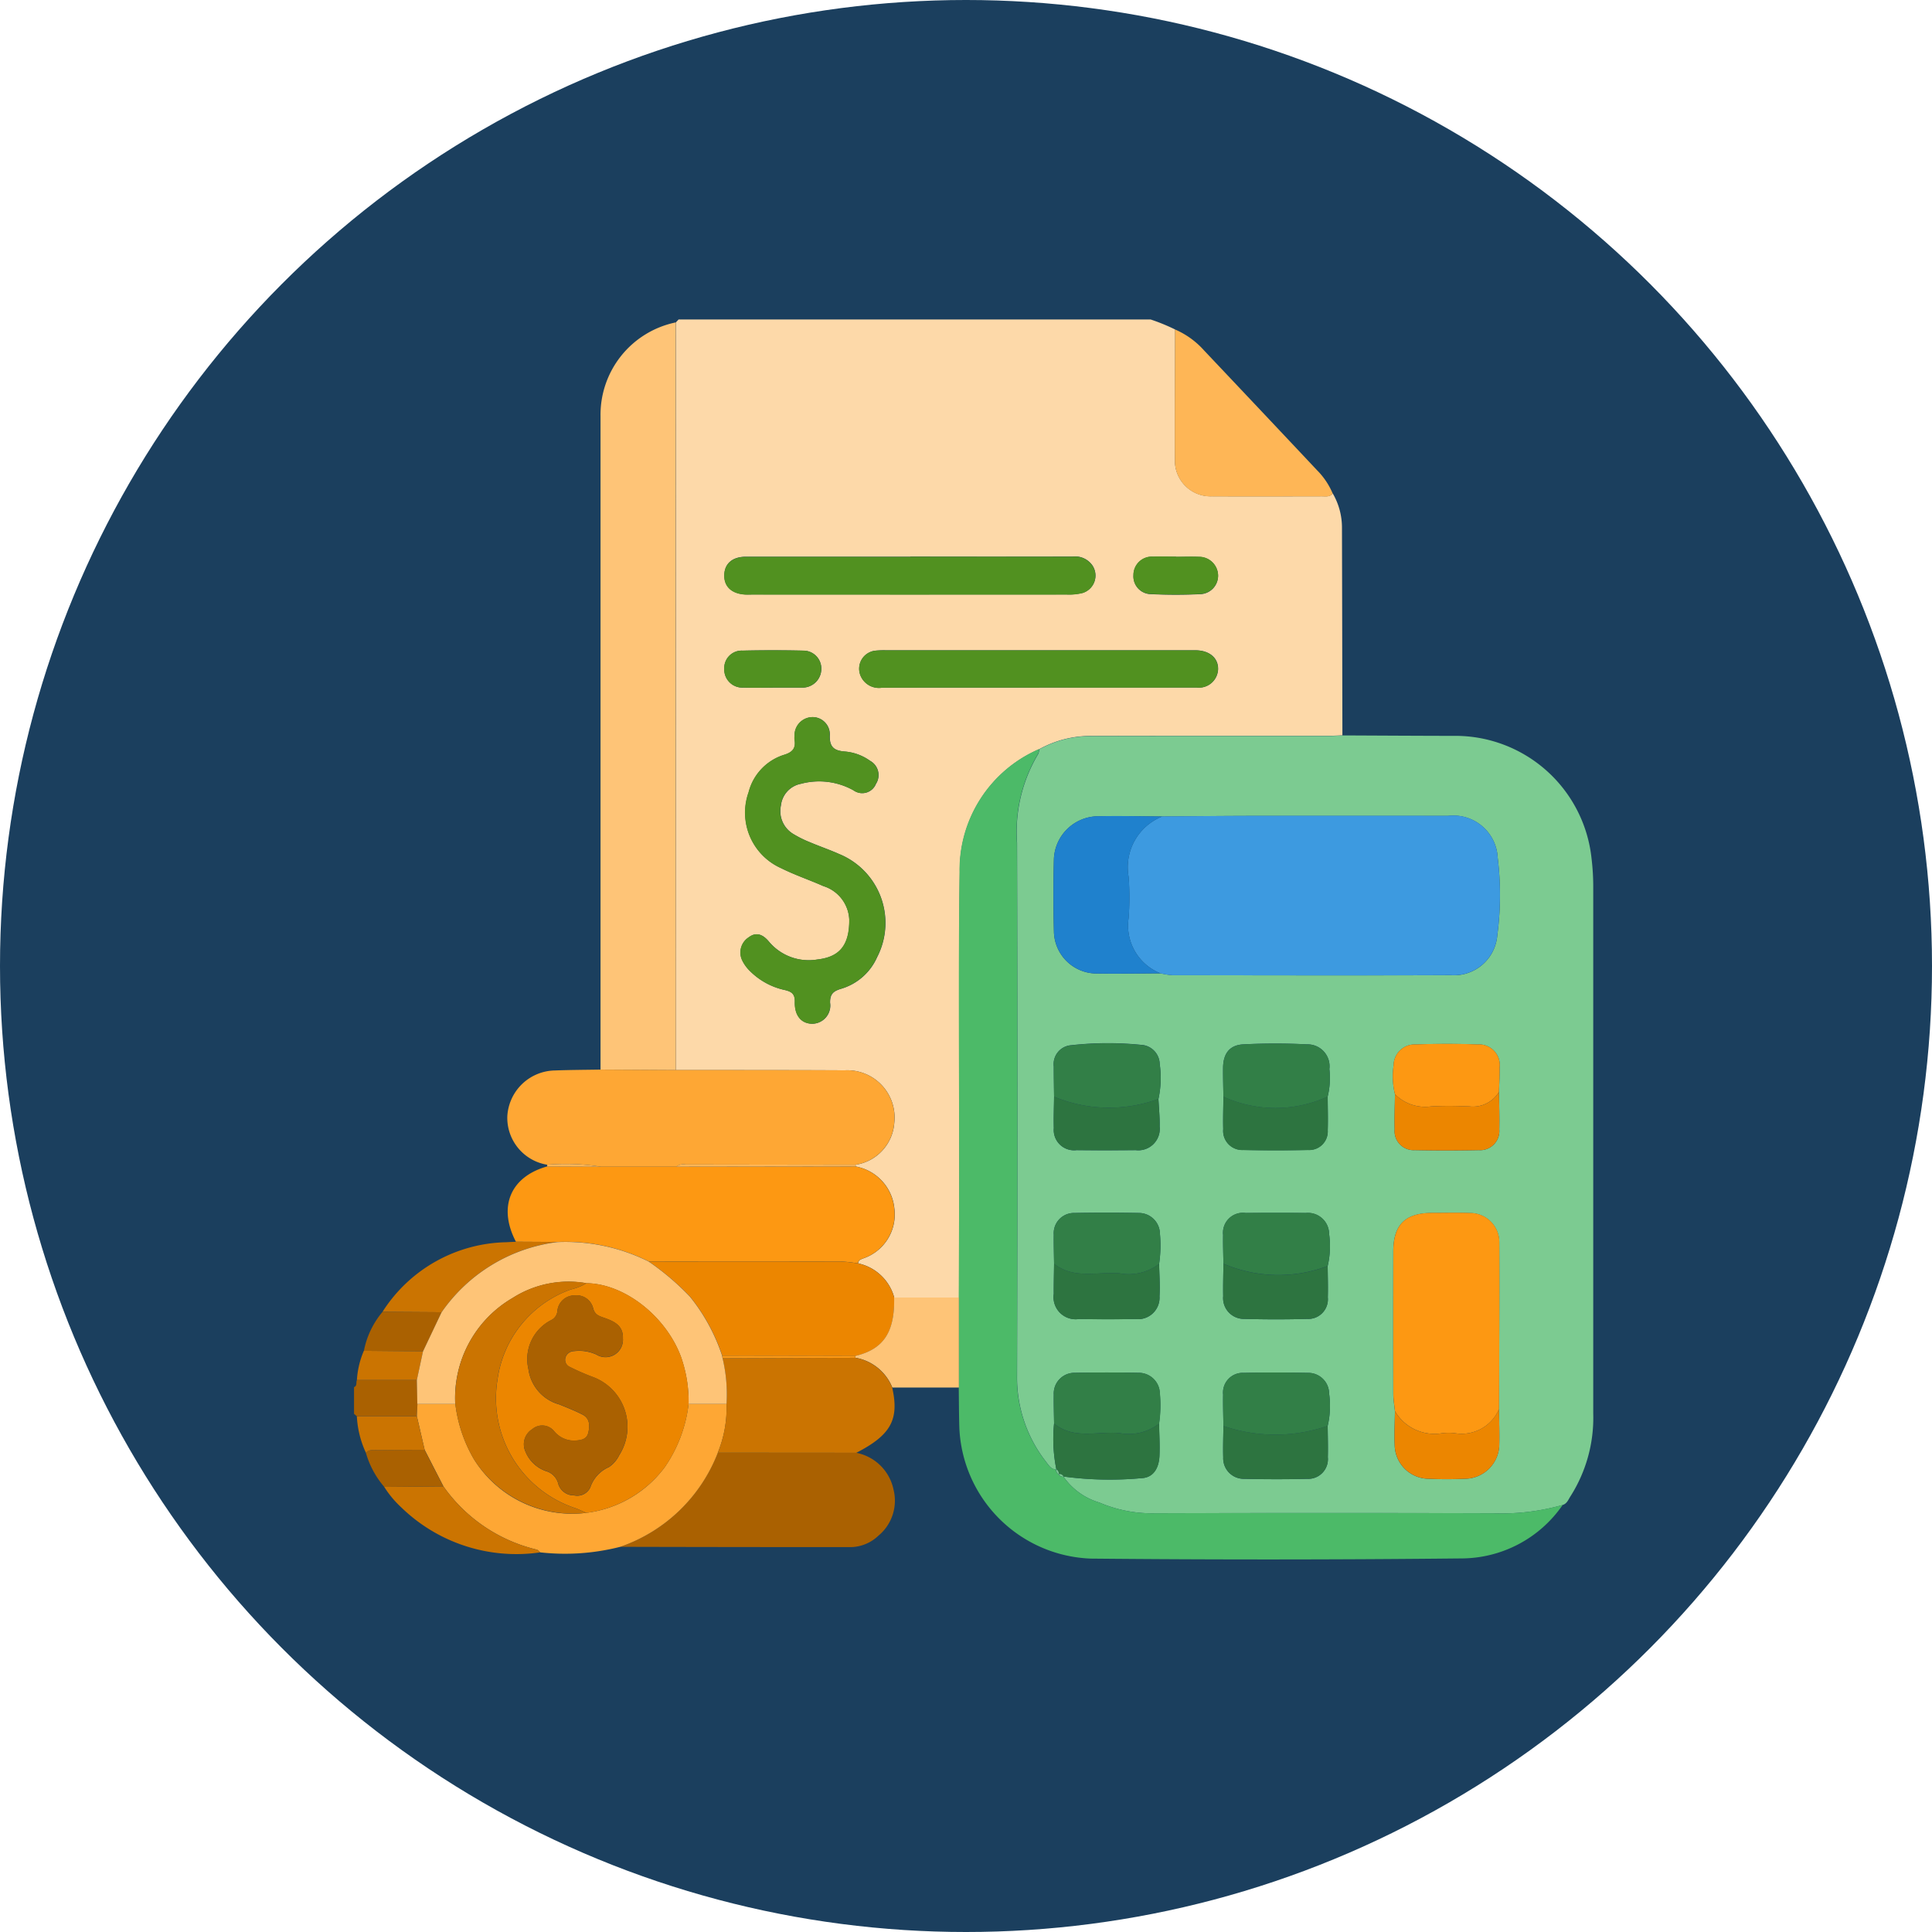 <svg xmlns="http://www.w3.org/2000/svg" width="126" height="126" viewBox="0 0 126 126">
  <g id="Grupo_1071226" data-name="Grupo 1071226" transform="translate(5250 11096)">
    <circle id="Elipse_4309" data-name="Elipse 4309" cx="63" cy="63" r="63" transform="translate(-5250 -11096)" fill="#1b3f5e"/>
    <g id="Grupo_1070896" data-name="Grupo 1070896" transform="translate(-236.076 5.707)">
      <g id="Grupo_254615" data-name="Grupo 254615" transform="translate(-4990.835 -11080.873)">
        <path id="Trazado_272572" data-name="Trazado 272572" d="M825.4,34.084h30.79a12.784,12.784,0,0,1,1.6.654c-.005,2.833-.025,5.667-.012,8.5a2.32,2.32,0,0,0,2.4,2.377c2.388.011,4.776.005,7.164,0,.254,0,.533.061.73-.183a4.44,4.44,0,0,1,.6,2.242q.017,6.768.028,13.536c-.341.01-.682.029-1.023.029-5.1,0-10.191-.007-15.287.008a6.9,6.9,0,0,0-3.461.862,8.577,8.577,0,0,0-5.183,8.008c-.082,6.517-.021,13.037-.025,19.555,0,2.733-.017,5.466-.025,8.2l-4.223,0a3.112,3.112,0,0,0-2.346-2.227c-.007-.2.133-.241.286-.311a3.026,3.026,0,0,0,2.071-3.252,3.09,3.09,0,0,0-2.526-2.757.355.355,0,0,1,0-.113,2.973,2.973,0,0,0,2.517-2.72,3.082,3.082,0,0,0-3.219-3.437c-3.67-.02-7.34-.014-11.011-.019q0-3.078,0-6.155-.005-21.3-.01-42.609l.173-.186m11.136,39.1c.021,1.725-.64,2.476-2.072,2.64a3.388,3.388,0,0,1-3.179-1.177c-.352-.416-.788-.658-1.3-.273a1.178,1.178,0,0,0-.418,1.535,2.487,2.487,0,0,0,.513.69,4.569,4.569,0,0,0,2.259,1.218c.444.107.658.261.645.775-.023.894.422,1.405,1.112,1.423a1.188,1.188,0,0,0,1.187-1.369c-.01-.566.207-.757.713-.91a3.718,3.718,0,0,0,2.356-2.069,4.855,4.855,0,0,0-2.469-6.717c-.622-.279-1.271-.5-1.9-.766a7.257,7.257,0,0,1-1.124-.56,1.735,1.735,0,0,1-.782-1.845,1.615,1.615,0,0,1,1.3-1.412,4.6,4.6,0,0,1,3.433.424.963.963,0,0,0,1.462-.417,1.058,1.058,0,0,0-.384-1.509,3.25,3.25,0,0,0-1.608-.6c-.74-.053-1.052-.291-1.015-1.094a1.124,1.124,0,0,0-1.154-1.154,1.185,1.185,0,0,0-1.142,1.252,1.1,1.1,0,0,0,0,.236c.086.523-.111.786-.642.959a3.453,3.453,0,0,0-2.354,2.452A3.961,3.961,0,0,0,832.1,69.87c.89.445,1.842.763,2.753,1.169a2.4,2.4,0,0,1,1.686,2.146m3.983-23.628h-2.131c-2.868,0-5.735,0-8.6,0-.864,0-1.371.441-1.4,1.162-.033.766.468,1.246,1.359,1.3.157.01.315,0,.473,0q10.259,0,20.519,0a3.621,3.621,0,0,0,1.014-.1,1.186,1.186,0,0,0,.643-1.793,1.377,1.377,0,0,0-1.3-.579q-5.287.013-10.575,0m8.409,8.54q5.13,0,10.261,0a1.25,1.25,0,0,0,1.4-1.175c.028-.725-.532-1.223-1.405-1.251-.132,0-.263,0-.4,0H838.98a5.717,5.717,0,0,0-.709.02,1.183,1.183,0,0,0-1,1.619,1.3,1.3,0,0,0,1.4.8c3.421-.013,6.841-.006,10.261-.006m-17.4,0h1.815c.052,0,.105,0,.157,0a1.223,1.223,0,0,0,1.214-1.2,1.17,1.17,0,0,0-1.186-1.211q-1.971-.046-3.943,0a1.138,1.138,0,0,0-1.2,1.184,1.182,1.182,0,0,0,1.252,1.226c.63.023,1.262,0,1.893.006m26.32-8.539c-.5,0-1-.015-1.495,0a1.2,1.2,0,0,0-1.284,1.2A1.157,1.157,0,0,0,856.223,52c1.072.05,2.151.05,3.222,0a1.2,1.2,0,0,0,1.146-1.262,1.238,1.238,0,0,0-1.25-1.168c-.5-.023-1,0-1.494,0" transform="translate(-804.241 -34.084)" fill="#fdd9a9"/>
        <path id="Trazado_272573" data-name="Trazado 272573" d="M790.349,152.005l-.184-.16v-1.737c.228-.092.111-.322.192-.473h3.911q.016.779.032,1.558-.018.406-.037.81h-3.914" transform="translate(-790.165 -80.474)" fill="#aa6101"/>
        <path id="Trazado_272574" data-name="Trazado 272574" d="M883.617,79.409c2.419.01,4.837.026,7.256.029a8.936,8.936,0,0,1,9,8,15.42,15.42,0,0,1,.11,1.885q0,17.159,0,34.318a9.536,9.536,0,0,1-1.479,5.381c-.14.212-.225.484-.509.573a14.478,14.478,0,0,1-4.512.545q-11.048-.036-22.1,0a8.707,8.707,0,0,1-3.605-.7,4.375,4.375,0,0,1-2.352-1.7,22.637,22.637,0,0,0,5.087.108c.807-.029,1.141-.693,1.177-1.438.034-.7-.014-1.412-.025-2.118a8.213,8.213,0,0,0,.052-1.965,1.374,1.374,0,0,0-1.378-1.349q-2.087-.042-4.177,0A1.349,1.349,0,0,0,864.8,122.4c-.01.63.012,1.261.02,1.891a9.951,9.951,0,0,0,.151,2.993c-.34,0-.486-.258-.664-.49a8.9,8.9,0,0,1-1.9-5.619q.041-17.383,0-34.766a9.884,9.884,0,0,1,1.381-5.793.88.88,0,0,0,.065-.3,6.894,6.894,0,0,1,3.461-.862c5.1-.015,10.192-.006,15.288-.008.341,0,.682-.019,1.023-.029M871.671,113.87a8.238,8.238,0,0,0,.053-1.968,1.371,1.371,0,0,0-1.379-1.348c-1.394-.026-2.79-.028-4.184,0a1.319,1.319,0,0,0-1.361,1.416c-.009.631.012,1.262.02,1.894-.007.654-.025,1.308-.02,1.962a1.442,1.442,0,0,0,1.638,1.644c1.23.018,2.461.02,3.69,0a1.4,1.4,0,0,0,1.568-1.484c.043-.7-.013-1.41-.025-2.115m4.194-.007c-.007.706-.029,1.413-.016,2.119a1.356,1.356,0,0,0,1.386,1.48c1.36.035,2.722.038,4.081,0a1.282,1.282,0,0,0,1.356-1.406c.018-.68,0-1.36-.009-2.04a5.689,5.689,0,0,0,.093-2.1,1.379,1.379,0,0,0-1.515-1.36q-1.963-.019-3.925,0a1.3,1.3,0,0,0-1.473,1.432c-.013.627.013,1.256.021,1.883m0,10.579c-.007.681-.034,1.363-.013,2.043a1.341,1.341,0,0,0,1.383,1.4c1.362.031,2.725.035,4.086,0a1.283,1.283,0,0,0,1.353-1.41c.018-.68,0-1.362-.009-2.043a5.738,5.738,0,0,0,.093-2.113,1.356,1.356,0,0,0-1.383-1.345c-1.392-.028-2.786-.032-4.177,0a1.284,1.284,0,0,0-1.353,1.415c-.013.682.011,1.366.02,2.048m11.187-21.634c-.009.763-.042,1.526-.021,2.287a1.243,1.243,0,0,0,1.317,1.357q2.091.042,4.183,0a1.249,1.249,0,0,0,1.326-1.35c.02-.815-.011-1.63-.02-2.445.016-.526.053-1.051.041-1.576a1.346,1.346,0,0,0-1.434-1.52c-1.34-.05-2.684-.048-4.023,0a1.373,1.373,0,0,0-1.457,1.365,4.876,4.876,0,0,0,.088,1.879m-4.388.152a5.058,5.058,0,0,0,.112-1.791,1.432,1.432,0,0,0-1.454-1.614,41.151,41.151,0,0,0-4.157,0c-.9.046-1.312.6-1.323,1.526-.007.628.014,1.255.022,1.883-.006.706-.032,1.413-.013,2.118a1.245,1.245,0,0,0,1.3,1.36q2.119.042,4.238,0a1.21,1.21,0,0,0,1.278-1.29c.025-.731,0-1.464,0-2.2m-11.036.153a6.454,6.454,0,0,0,.08-2.273,1.279,1.279,0,0,0-1.22-1.246,21.7,21.7,0,0,0-4.559.025A1.235,1.235,0,0,0,864.8,101c0,.657.013,1.314.02,1.972-.007.681-.036,1.362-.016,2.042a1.323,1.323,0,0,0,1.483,1.443c1.283.014,2.567.011,3.85,0a1.4,1.4,0,0,0,1.569-1.539c.013-.6-.05-1.2-.08-1.8m22.21,20.225c.01-3.628.039-7.257.02-10.884a1.9,1.9,0,0,0-1.918-1.9c-.814-.029-1.63-.008-2.445-.008-1.778,0-2.549.76-2.553,2.534q-.008,4.615,0,9.23c0,.392.07.783.108,1.175-.008.733-.047,1.468-.016,2.2a2.238,2.238,0,0,0,2.221,2.2c.785.036,1.573.035,2.359,0a2.263,2.263,0,0,0,2.243-2.27c.019-.759-.013-1.519-.022-2.279M871.755,94.922a4.84,4.84,0,0,0,.776.124c6.052.008,12.1.024,18.157,0a2.839,2.839,0,0,0,3.04-2.619,19.824,19.824,0,0,0,.025-5.035,2.893,2.893,0,0,0-3.241-2.735q-6.237,0-12.473,0c-2.052,0-4.1.025-6.155.039-1.392-.008-2.784-.047-4.175-.014a2.909,2.909,0,0,0-2.9,2.765q-.061,2.363,0,4.728a2.791,2.791,0,0,0,2.771,2.762c1.392.023,2.784-.005,4.175-.011" transform="translate(-819.165 -52.281)" fill="#7ccb91"/>
        <path id="Trazado_272575" data-name="Trazado 272575" d="M861.3,80.912a.868.868,0,0,1-.065.3,9.885,9.885,0,0,0-1.381,5.793q.056,17.383,0,34.766a8.9,8.9,0,0,0,1.9,5.619c.178.231.324.487.664.489l-.014-.005a.355.355,0,0,0,.165.326l-.01-.01a.356.356,0,0,0,.326.164l-.006-.013a4.38,4.38,0,0,0,2.352,1.7,8.719,8.719,0,0,0,3.606.7q11.047-.036,22.1,0a14.485,14.485,0,0,0,4.512-.545,8.046,8.046,0,0,1-6.653,3.491q-12.061.126-24.125.011a8.914,8.914,0,0,1-8.572-8.559c-.026-.866-.026-1.733-.038-2.6q0-2.936,0-5.872c.009-2.733.024-5.466.026-8.2,0-6.519-.057-13.037.025-19.555a8.575,8.575,0,0,1,5.183-8.008" transform="translate(-816.623 -52.884)" fill="#4cba68"/>
        <path id="Trazado_272576" data-name="Trazado 272576" d="M817.02,83.132q0-21.3,0-42.605A6.148,6.148,0,0,1,821.93,34.4q0,21.3.01,42.609,0,3.078,0,6.155l-4.923-.028" transform="translate(-800.944 -34.209)" fill="#fec477"/>
        <path id="Trazado_272577" data-name="Trazado 272577" d="M812.939,115.822l4.923.028c3.671,0,7.341,0,11.011.019a3.082,3.082,0,0,1,3.219,3.437,2.973,2.973,0,0,1-2.517,2.72l-11.1-.016a.741.741,0,0,0-.592.144h-4.923a14.607,14.607,0,0,0-3.5-.128,3.1,3.1,0,0,1-2.6-3.164,3.164,3.164,0,0,1,3.1-2.984c1-.038,1.993-.04,2.989-.057" transform="translate(-796.863 -66.899)" fill="#fea734"/>
        <path id="Trazado_272578" data-name="Trazado 272578" d="M812.983,126.393h4.923l11.692-.016a3.091,3.091,0,0,1,2.526,2.757,3.026,3.026,0,0,1-2.07,3.252c-.153.07-.293.113-.287.311a10.355,10.355,0,0,0-1.162-.129q-6.248-.009-12.5,0a12.153,12.153,0,0,0-5.967-1.269l-2.689-.015c-1.184-2.265-.367-4.236,2.034-4.91l3.493.016" transform="translate(-796.891 -71.136)" fill="#fd9812"/>
        <path id="Trazado_272579" data-name="Trazado 272579" d="M839.356,90.579a2.4,2.4,0,0,0-1.686-2.146c-.91-.406-1.863-.723-2.753-1.169a3.961,3.961,0,0,1-2.127-4.956,3.451,3.451,0,0,1,2.354-2.452c.53-.172.727-.436.642-.959a1.155,1.155,0,0,1,0-.236,1.186,1.186,0,0,1,1.143-1.252,1.124,1.124,0,0,1,1.154,1.154c-.037.8.275,1.041,1.015,1.094a3.251,3.251,0,0,1,1.608.6,1.058,1.058,0,0,1,.384,1.509.964.964,0,0,1-1.462.418,4.594,4.594,0,0,0-3.432-.425,1.614,1.614,0,0,0-1.3,1.412,1.735,1.735,0,0,0,.782,1.845,7.262,7.262,0,0,0,1.124.56c.627.268,1.275.487,1.9.766a4.855,4.855,0,0,1,2.469,6.717,3.717,3.717,0,0,1-2.356,2.069c-.506.153-.723.344-.713.91a1.187,1.187,0,0,1-1.186,1.369c-.69-.017-1.135-.529-1.113-1.423.014-.514-.2-.668-.645-.775a4.569,4.569,0,0,1-2.259-1.218,2.489,2.489,0,0,1-.513-.69,1.179,1.179,0,0,1,.418-1.535c.517-.385.952-.143,1.3.273a3.387,3.387,0,0,0,3.178,1.177c1.432-.165,2.094-.915,2.073-2.64" transform="translate(-807.063 -51.477)" fill="#519120"/>
        <path id="Trazado_272580" data-name="Trazado 272580" d="M822.277,136.724q6.248-.005,12.5,0a10.348,10.348,0,0,1,1.162.129,3.111,3.111,0,0,1,2.346,2.226c.042,2.265-.684,3.361-2.522,3.81l-8.689-.013a12.23,12.23,0,0,0-2.1-3.855,17.047,17.047,0,0,0-2.693-2.292" transform="translate(-803.057 -75.288)" fill="#ec8600"/>
        <path id="Trazado_272581" data-name="Trazado 272581" d="M879.614,35.176a5.386,5.386,0,0,1,1.894,1.369q3.7,3.911,7.389,7.833a4.777,4.777,0,0,1,1,1.5c-.2.245-.476.183-.731.183-2.388,0-4.776.01-7.164,0a2.32,2.32,0,0,1-2.4-2.378c-.013-2.834.006-5.667.012-8.5" transform="translate(-826.069 -34.522)" fill="#feb656"/>
        <path id="Trazado_272582" data-name="Trazado 272582" d="M842.635,59.933q5.287,0,10.575,0a1.377,1.377,0,0,1,1.3.579,1.186,1.186,0,0,1-.643,1.793,3.621,3.621,0,0,1-1.014.1q-10.259.008-20.519,0c-.158,0-.316.006-.474,0-.892-.053-1.392-.533-1.359-1.3.031-.721.538-1.16,1.4-1.162,2.868-.008,5.735,0,8.6,0h2.131" transform="translate(-806.358 -44.46)" fill="#519120"/>
        <path id="Trazado_272583" data-name="Trazado 272583" d="M856.946,72.574c-3.42,0-6.841-.007-10.261.006a1.3,1.3,0,0,1-1.4-.8,1.183,1.183,0,0,1,1-1.619,5.712,5.712,0,0,1,.709-.02h19.811c.131,0,.263,0,.394,0,.874.028,1.433.526,1.405,1.251a1.249,1.249,0,0,1-1.4,1.175q-5.13.012-10.261,0" transform="translate(-812.261 -48.56)" fill="#519120"/>
        <path id="Trazado_272584" data-name="Trazado 272584" d="M844.795,144.465c1.838-.448,2.564-1.544,2.522-3.81l4.223,0q0,2.936,0,5.871H847.2a3.175,3.175,0,0,0-2.411-1.945.494.494,0,0,1,.009-.119" transform="translate(-812.093 -76.869)" fill="#fec477"/>
        <path id="Trazado_272585" data-name="Trazado 272585" d="M833.644,72.569c-.631,0-1.263.017-1.893-.005a1.181,1.181,0,0,1-1.252-1.226,1.139,1.139,0,0,1,1.2-1.184q1.971-.042,3.943,0a1.17,1.17,0,0,1,1.186,1.211,1.224,1.224,0,0,1-1.214,1.2c-.053,0-.105,0-.158,0h-1.814" transform="translate(-806.358 -48.556)" fill="#519120"/>
        <path id="Trazado_272586" data-name="Trazado 272586" d="M877.864,59.933c.5,0,1-.019,1.494,0a1.237,1.237,0,0,1,1.25,1.168,1.2,1.2,0,0,1-1.146,1.262c-1.071.053-2.15.053-3.222,0a1.157,1.157,0,0,1-1.154-1.24,1.2,1.2,0,0,1,1.284-1.2c.5-.018,1,0,1.495,0" transform="translate(-824.258 -44.459)" fill="#519120"/>
        <path id="Trazado_272587" data-name="Trazado 272587" d="M836.969,126.289l-11.693.016a.741.741,0,0,1,.593-.145l11.1.016a.359.359,0,0,0,0,.113" transform="translate(-804.261 -71.049)" fill="#feb656"/>
        <path id="Trazado_272588" data-name="Trazado 272588" d="M801.975,134.582l2.689.015a10.831,10.831,0,0,0-7.542,4.58l-3.855-.025a9.8,9.8,0,0,1,8.08-4.54c.209-.014.418-.02.627-.031" transform="translate(-791.411 -74.431)" fill="#cb7401"/>
        <path id="Trazado_272589" data-name="Trazado 272589" d="M792.454,142.218l3.854.025q-.6,1.276-1.21,2.552l-3.858-.036a5.57,5.57,0,0,1,1.214-2.54" transform="translate(-790.596 -77.496)" fill="#aa6101"/>
        <path id="Trazado_272590" data-name="Trazado 272590" d="M790.936,146.462l3.856.037q-.2.931-.4,1.863h-3.911a5.67,5.67,0,0,1,.452-1.9" transform="translate(-790.293 -79.2)" fill="#cb7401"/>
        <path id="Trazado_272591" data-name="Trazado 272591" d="M814.7,126.29l-3.493-.016a.287.287,0,0,0-.007-.113,14.6,14.6,0,0,1,3.5.129" transform="translate(-798.611 -71.033)" fill="#feb656"/>
        <path id="Trazado_272592" data-name="Trazado 272592" d="M834.573,157.573A3.085,3.085,0,0,1,837,159.988a2.962,2.962,0,0,1-.991,2.99,2.674,2.674,0,0,1-1.781.745q-7.53,0-15.059-.019a10.5,10.5,0,0,0,6.363-6.137l9.037.007" transform="translate(-801.811 -83.658)" fill="#aa6101"/>
        <path id="Trazado_272593" data-name="Trazado 272593" d="M816.639,155.427a10.492,10.492,0,0,1-6.363,6.137,14.583,14.583,0,0,1-5.221.362c-.078-.062-.147-.159-.235-.181a10.389,10.389,0,0,1-6.077-4.123l-1.225-2.386-.506-2.187q.019-.4.037-.81h2.471a9.364,9.364,0,0,0,1.214,3.613,7.536,7.536,0,0,0,12.429.537,9.1,9.1,0,0,0,1.569-4.154l2.477,0a7.708,7.708,0,0,1-.569,3.185" transform="translate(-792.913 -81.519)" fill="#fea734"/>
        <path id="Trazado_272594" data-name="Trazado 272594" d="M829.8,153.412a7.711,7.711,0,0,0,.569-3.185,10.153,10.153,0,0,0-.259-2.981l8.657-.026a3.173,3.173,0,0,1,2.411,1.945c.467,2.089-.084,3.091-2.341,4.254l-9.037-.007" transform="translate(-806.079 -79.505)" fill="#cb7401"/>
        <path id="Trazado_272595" data-name="Trazado 272595" d="M797.316,161.233a10.385,10.385,0,0,0,6.078,4.123c.087.022.157.119.235.181a10.77,10.77,0,0,1-9.073-2.945,6.554,6.554,0,0,1-1.1-1.325l3.858-.035" transform="translate(-791.487 -85.13)" fill="#cb7401"/>
        <path id="Trazado_272596" data-name="Trazado 272596" d="M796.513,159.633l-3.857.035a5.882,5.882,0,0,1-1.2-2.227c.229-.242.528-.17.8-.173,1.008-.012,2.017-.014,3.024-.021q.612,1.193,1.226,2.386" transform="translate(-790.684 -83.53)" fill="#aa6101"/>
        <path id="Trazado_272597" data-name="Trazado 272597" d="M794.892,155.781c-1.008.006-2.016.008-3.024.02-.277,0-.576-.069-.805.174a6.409,6.409,0,0,1-.591-2.38h3.914q.252,1.094.506,2.187" transform="translate(-790.288 -82.063)" fill="#cb7401"/>
        <path id="Trazado_272598" data-name="Trazado 272598" d="M816.952,142.17a10.149,10.149,0,0,1,.258,2.981l-2.477,0a8.717,8.717,0,0,0-.5-3.079c-.988-2.649-3.694-4.763-6.164-4.789a6.782,6.782,0,0,0-4.813.965,7.554,7.554,0,0,0-3.74,6.907l-2.471,0-.032-1.559.4-1.863,1.211-2.552a10.833,10.833,0,0,1,7.542-4.581,12.162,12.162,0,0,1,5.967,1.269,17.034,17.034,0,0,1,2.692,2.292,12.225,12.225,0,0,1,2.1,3.855c.008.053.016.106.024.159" transform="translate(-792.917 -74.428)" fill="#fec477"/>
        <path id="Trazado_272599" data-name="Trazado 272599" d="M876.753,88.207c2.052-.014,4.1-.036,6.155-.039q6.237-.009,12.473,0a2.893,2.893,0,0,1,3.241,2.735,19.825,19.825,0,0,1-.025,5.035,2.84,2.84,0,0,1-3.04,2.619c-6.052.029-12.1.013-18.157.005a4.905,4.905,0,0,1-.776-.124,3.349,3.349,0,0,1-2.073-3.609,18.046,18.046,0,0,0,0-2.68,3.563,3.563,0,0,1,2.2-3.942" transform="translate(-824.035 -55.796)" fill="#3d9ae0"/>
        <path id="Trazado_272600" data-name="Trazado 272600" d="M903.511,144.364c-.038-.391-.106-.783-.107-1.175q-.013-4.615,0-9.23c0-1.774.774-2.532,2.552-2.534.815,0,1.631-.022,2.445.008a1.9,1.9,0,0,1,1.918,1.9c.019,3.628-.009,7.256-.019,10.884a2.642,2.642,0,0,1-2.861,1.581,3.3,3.3,0,0,0-.86,0,2.984,2.984,0,0,1-3.065-1.436" transform="translate(-835.624 -73.16)" fill="#fd9812"/>
        <path id="Trazado_272601" data-name="Trazado 272601" d="M873.48,88.218a3.563,3.563,0,0,0-2.2,3.942,18.038,18.038,0,0,1,0,2.68,3.349,3.349,0,0,0,2.073,3.609c-1.392.006-2.784.034-4.175.011a2.791,2.791,0,0,1-2.771-2.762q-.059-2.363,0-4.728a2.908,2.908,0,0,1,2.9-2.765c1.39-.033,2.783.007,4.175.014" transform="translate(-820.761 -55.806)" fill="#1f81cd"/>
        <path id="Trazado_272602" data-name="Trazado 272602" d="M866.429,116.438c-.008-.657-.023-1.314-.02-1.972a1.235,1.235,0,0,1,1.128-1.377,21.7,21.7,0,0,1,4.559-.025,1.279,1.279,0,0,1,1.22,1.246,6.454,6.454,0,0,1-.08,2.273,9.331,9.331,0,0,1-6.807-.144" transform="translate(-820.774 -65.749)" fill="#327f47"/>
        <path id="Trazado_272603" data-name="Trazado 272603" d="M884.879,116.448c-.008-.628-.029-1.255-.022-1.883.01-.922.425-1.48,1.323-1.526a41.138,41.138,0,0,1,4.156,0,1.432,1.432,0,0,1,1.454,1.614,5.056,5.056,0,0,1-.112,1.791,8.179,8.179,0,0,1-6.8.008" transform="translate(-828.18 -65.76)" fill="#327f47"/>
        <path id="Trazado_272604" data-name="Trazado 272604" d="M903.495,116.3a4.888,4.888,0,0,1-.089-1.879,1.373,1.373,0,0,1,1.458-1.365c1.34-.051,2.684-.054,4.023,0a1.346,1.346,0,0,1,1.433,1.521c.012.524-.025,1.05-.041,1.575a1.981,1.981,0,0,1-1.925.946c-.835-.033-1.675-.047-2.508,0a2.764,2.764,0,0,1-2.352-.8" transform="translate(-835.609 -65.774)" fill="#fd9812"/>
        <path id="Trazado_272605" data-name="Trazado 272605" d="M884.879,152.311c-.008-.683-.033-1.366-.02-2.048a1.285,1.285,0,0,1,1.353-1.416c1.392-.034,2.786-.029,4.177,0a1.356,1.356,0,0,1,1.383,1.346,5.723,5.723,0,0,1-.093,2.113,10.435,10.435,0,0,1-6.8.008" transform="translate(-828.18 -80.148)" fill="#327f47"/>
        <path id="Trazado_272606" data-name="Trazado 272606" d="M884.88,134.745c-.008-.628-.033-1.256-.021-1.883a1.3,1.3,0,0,1,1.473-1.432q1.962-.018,3.925,0a1.379,1.379,0,0,1,1.515,1.361,5.69,5.69,0,0,1-.093,2.1,9.072,9.072,0,0,1-6.8-.15" transform="translate(-828.18 -73.162)" fill="#327f47"/>
        <path id="Trazado_272607" data-name="Trazado 272607" d="M866.428,134.743c-.008-.631-.029-1.263-.02-1.894a1.319,1.319,0,0,1,1.361-1.416c1.394-.029,2.79-.026,4.184,0a1.371,1.371,0,0,1,1.378,1.348,8.235,8.235,0,0,1-.053,1.968,3.234,3.234,0,0,1-2.564.621c-1.441-.124-2.979.409-4.287-.627" transform="translate(-820.773 -73.158)" fill="#327f47"/>
        <path id="Trazado_272608" data-name="Trazado 272608" d="M866.429,152.154c-.008-.63-.029-1.26-.02-1.891a1.35,1.35,0,0,1,1.368-1.417q2.087-.045,4.177,0a1.373,1.373,0,0,1,1.378,1.348,8.216,8.216,0,0,1-.052,1.965,3.21,3.21,0,0,1-2.573.619c-1.435-.139-2.979.446-4.278-.625" transform="translate(-820.773 -80.149)" fill="#327f47"/>
        <path id="Trazado_272609" data-name="Trazado 272609" d="M866.418,154.388c1.3,1.071,2.843.486,4.278.625a3.209,3.209,0,0,0,2.573-.619c.011.706.059,1.414.025,2.118-.036.745-.37,1.409-1.177,1.438a22.673,22.673,0,0,1-5.087-.107l.006.013a.29.29,0,0,0-.326-.164l.01.01a.3.3,0,0,0-.165-.326l.014.006a9.951,9.951,0,0,1-.151-2.993" transform="translate(-820.763 -82.382)" fill="#2d7440"/>
        <path id="Trazado_272610" data-name="Trazado 272610" d="M866.429,136.977c1.308,1.035,2.846.5,4.287.627a3.234,3.234,0,0,0,2.564-.621c.012.705.068,1.413.025,2.115a1.405,1.405,0,0,1-1.568,1.484c-1.23.021-2.46.019-3.69,0a1.442,1.442,0,0,1-1.638-1.644c-.005-.654.013-1.308.02-1.962" transform="translate(-820.774 -75.392)" fill="#2d7440"/>
        <path id="Trazado_272611" data-name="Trazado 272611" d="M903.569,152.95a2.984,2.984,0,0,0,3.065,1.436,3.3,3.3,0,0,1,.859,0,2.642,2.642,0,0,0,2.861-1.581c.008.76.04,1.52.021,2.279a2.263,2.263,0,0,1-2.243,2.27c-.785.035-1.574.036-2.359,0a2.238,2.238,0,0,1-2.221-2.2c-.031-.732.008-1.466.016-2.2" transform="translate(-835.682 -81.747)" fill="#ec8600"/>
        <path id="Trazado_272612" data-name="Trazado 272612" d="M884.883,136.975a9.072,9.072,0,0,0,6.8.15c0,.68.028,1.36.008,2.04a1.282,1.282,0,0,1-1.356,1.407c-1.359.04-2.721.037-4.081,0a1.357,1.357,0,0,1-1.387-1.48c-.013-.706.01-1.413.016-2.119" transform="translate(-828.183 -75.391)" fill="#2d7440"/>
        <path id="Trazado_272613" data-name="Trazado 272613" d="M884.881,154.645a10.435,10.435,0,0,0,6.8-.008c0,.681.028,1.362.01,2.043a1.284,1.284,0,0,1-1.353,1.41c-1.361.037-2.724.033-4.086,0a1.34,1.34,0,0,1-1.383-1.4c-.021-.68.007-1.361.013-2.042" transform="translate(-828.182 -82.482)" fill="#2d7440"/>
        <path id="Trazado_272614" data-name="Trazado 272614" d="M866.427,118.773a9.331,9.331,0,0,0,6.807.144c.029.6.093,1.2.08,1.8a1.4,1.4,0,0,1-1.568,1.539c-1.284.01-2.567.013-3.851,0a1.323,1.323,0,0,1-1.483-1.443c-.021-.68.008-1.362.016-2.042" transform="translate(-820.773 -68.084)" fill="#2d7440"/>
        <path id="Trazado_272615" data-name="Trazado 272615" d="M903.567,118.4a2.765,2.765,0,0,0,2.352.8c.833-.05,1.673-.036,2.508,0a1.981,1.981,0,0,0,1.925-.946c.009.815.041,1.631.02,2.445a1.25,1.25,0,0,1-1.326,1.35q-2.091.041-4.183,0a1.243,1.243,0,0,1-1.317-1.356c-.021-.762.012-1.524.021-2.287" transform="translate(-835.681 -67.875)" fill="#ec8600"/>
        <path id="Trazado_272616" data-name="Trazado 272616" d="M884.882,118.766a8.179,8.179,0,0,0,6.8-.008c0,.733.029,1.465.005,2.2a1.211,1.211,0,0,1-1.279,1.29q-2.118.043-4.237,0a1.245,1.245,0,0,1-1.3-1.36c-.019-.706.007-1.412.013-2.118" transform="translate(-828.183 -68.078)" fill="#2d7440"/>
        <path id="Trazado_272617" data-name="Trazado 272617" d="M866.673,159.38a.3.3,0,0,1,.165.326.354.354,0,0,1-.165-.326" transform="translate(-820.88 -84.386)" fill="#7ccb91"/>
        <path id="Trazado_272618" data-name="Trazado 272618" d="M866.932,159.9a.289.289,0,0,1,.326.164.356.356,0,0,1-.326-.164" transform="translate(-820.984 -84.594)" fill="#7ccb91"/>
        <path id="Trazado_272619" data-name="Trazado 272619" d="M830.307,147.157c-.008-.053-.016-.106-.024-.159l8.69.013a.5.5,0,0,0-.009.12l-8.657.026" transform="translate(-806.271 -79.415)" fill="#fd9812"/>
        <path id="Trazado_272620" data-name="Trazado 272620" d="M811.53,139.091c2.47.025,5.176,2.14,6.164,4.789a8.686,8.686,0,0,1,.5,3.079,9.094,9.094,0,0,1-1.569,4.154,7.6,7.6,0,0,1-5.1,2.96c-.239-.1-.473-.218-.716-.306a7.548,7.548,0,0,1-5.08-8.381,7.286,7.286,0,0,1,4.791-5.885,3.434,3.434,0,0,0,1.014-.41m2.375,3.575c.016-.84-.621-1.1-1.242-1.317-.341-.12-.587-.2-.7-.615a1.1,1.1,0,0,0-1.19-.839,1.114,1.114,0,0,0-1.14,1,.721.721,0,0,1-.412.613,2.852,2.852,0,0,0-1.479,3.193,2.767,2.767,0,0,0,2.009,2.3c.51.208,1.024.411,1.514.661s.487.724.386,1.173-.46.5-.858.527a1.665,1.665,0,0,1-1.381-.622,1,1,0,0,0-1.423-.12,1.155,1.155,0,0,0-.442,1.456,2.243,2.243,0,0,0,1.325,1.271,1.141,1.141,0,0,1,.82.85,1.056,1.056,0,0,0,1.027.736.941.941,0,0,0,1.059-.521,2.209,2.209,0,0,1,1.212-1.323,1.943,1.943,0,0,0,.666-.764,3.46,3.46,0,0,0-1.76-5.128,15.081,15.081,0,0,1-1.436-.631.511.511,0,0,1-.314-.581.594.594,0,0,1,.573-.459,2.712,2.712,0,0,1,1.456.224,1.135,1.135,0,0,0,1.727-1.076" transform="translate(-796.372 -76.241)" fill="#ec8600"/>
        <path id="Trazado_272621" data-name="Trazado 272621" d="M809.753,139.021a3.452,3.452,0,0,1-1.015.411,7.284,7.284,0,0,0-4.791,5.884,7.55,7.55,0,0,0,5.08,8.381c.244.089.478.2.716.306a7.644,7.644,0,0,1-7.33-3.5,9.364,9.364,0,0,1-1.214-3.613,7.553,7.553,0,0,1,3.74-6.907,6.782,6.782,0,0,1,4.813-.965" transform="translate(-794.596 -76.171)" fill="#cb7401"/>
        <path id="Trazado_272622" data-name="Trazado 272622" d="M815.13,143.2a1.135,1.135,0,0,1-1.727,1.076,2.712,2.712,0,0,0-1.456-.224.594.594,0,0,0-.573.459.511.511,0,0,0,.314.581,15.105,15.105,0,0,0,1.436.631,3.46,3.46,0,0,1,1.76,5.128,1.943,1.943,0,0,1-.666.764,2.209,2.209,0,0,0-1.212,1.323.941.941,0,0,1-1.059.521,1.056,1.056,0,0,1-1.027-.736,1.141,1.141,0,0,0-.82-.85,2.244,2.244,0,0,1-1.325-1.271,1.155,1.155,0,0,1,.442-1.456,1,1,0,0,1,1.423.12,1.665,1.665,0,0,0,1.381.622c.4-.025.76-.089.858-.527s.1-.924-.386-1.173-1-.453-1.514-.661a2.768,2.768,0,0,1-2.009-2.3,2.853,2.853,0,0,1,1.479-3.193.721.721,0,0,0,.412-.613,1.114,1.114,0,0,1,1.14-1,1.1,1.1,0,0,1,1.19.839c.11.417.356.494.7.615.621.218,1.258.478,1.242,1.317" transform="translate(-797.598 -76.778)" fill="#aa6101"/>
      </g>
    </g>
  </g>
</svg>

